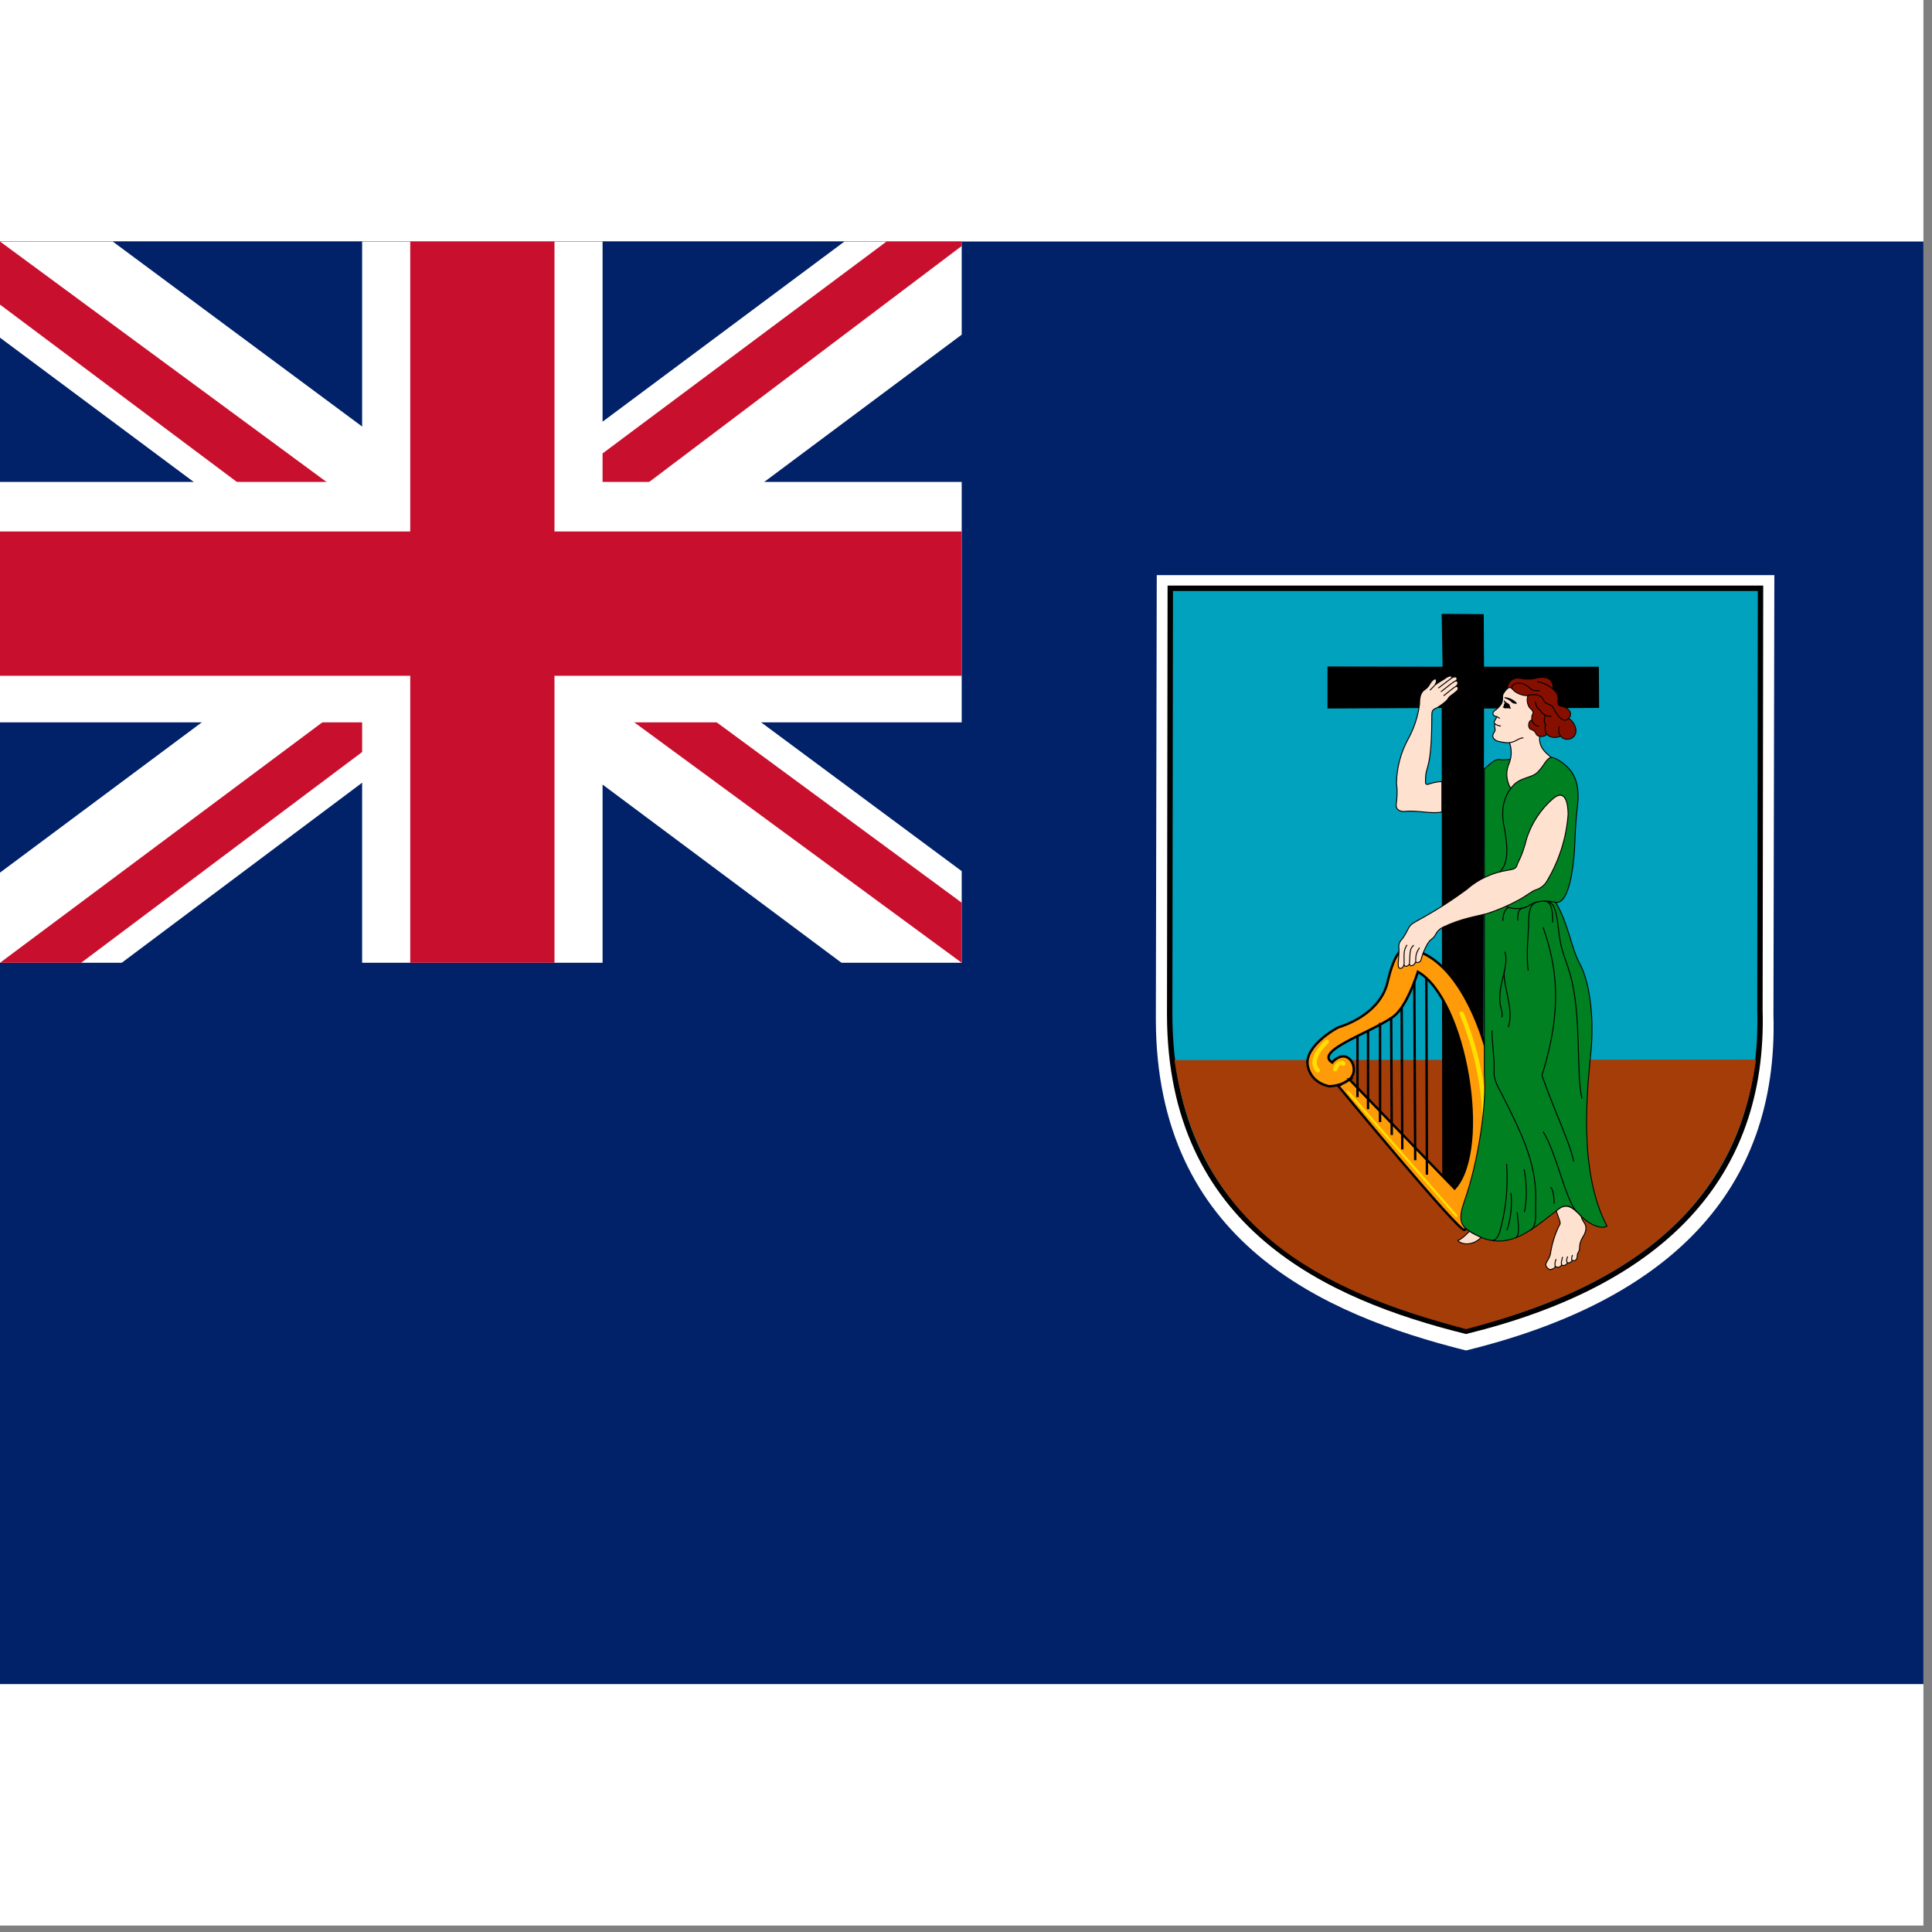 <svg width="75" height="75" viewBox="0 0 75 75" fill="none" xmlns="http://www.w3.org/2000/svg">
<rect x="0" y="0" width="75" height="75" fill="#808080" stroke="none"/>
<rect width="74.667" height="74.75" fill="white"/>
<g clip-path="url(#clip0_1_68288)">
<path d="M0 9.375H74.667V65.375H0V9.375Z" fill="#012169"/>
<path d="M44.905 22.325H68.88L68.845 39.393C69.043 46.242 64.773 50.5 56.91 52.425C51.322 51.025 44.893 48.167 44.87 39.592L44.905 22.325Z" fill="white"/>
<path d="M45.43 22.838H68.343L68.32 39.195C68.507 45.763 64.423 49.835 56.91 51.678C51.567 50.348 45.418 47.595 45.407 39.382L45.43 22.838Z" fill="#00A2BD" stroke="black" stroke-width="0.21"/>
<path d="M68.168 41.132C67.328 47.397 62.498 50.138 56.91 51.597C51.952 50.267 46.62 48.143 45.593 41.155L68.168 41.132Z" fill="#A53D08"/>
<path d="M56 25.883L55.965 23.83L57.598 23.842L57.61 25.883H62.067L62.078 27.482L57.61 27.505L57.575 46.335L55.988 46.347L55.965 27.482L51.532 27.505V25.872L56 25.883Z" fill="black"/>
<path fill-rule="evenodd" clip-rule="evenodd" d="M52.383 41.902L56.467 46.137C57.878 44.585 56.898 38.787 55.043 37.725C54.822 38.413 54.448 39.242 54.04 39.498C53.165 40.105 50.995 40.805 51.718 41.248C51.882 41.027 52.313 40.817 52.523 41.318C52.757 42.123 51.613 42.17 51.613 42.17C51.613 42.17 50.89 42.077 50.762 41.353C50.645 40.607 51.847 39.93 51.952 39.883C52.045 39.848 53.62 39.417 53.888 38.028C54.227 36.652 54.565 36.862 54.623 36.838C56.688 37.037 58.03 40.723 58.112 43.313C58.182 45.903 57.062 47.63 56.852 47.747C56.653 47.852 51.952 42.158 51.952 42.158L52.395 41.902H52.383Z" fill="#FF9A08" stroke="black" stroke-width="0.093"/>
<path d="M55.37 37.958L55.393 45.6L55.37 37.958Z" fill="#FF9A08"/>
<path d="M55.37 37.958L55.393 45.6" stroke="black" stroke-width="0.093"/>
<path d="M54.903 38.11L54.938 45.04L54.903 38.11Z" fill="#FF9A08"/>
<path d="M54.903 38.11L54.938 45.04" stroke="black" stroke-width="0.093"/>
<path d="M54.413 39.113L54.437 44.62L54.413 39.113Z" fill="#FF9A08"/>
<path d="M54.413 39.113L54.437 44.62" stroke="black" stroke-width="0.093"/>
<path d="M54.005 39.498L54.028 44.06L54.005 39.498Z" fill="#FF9A08"/>
<path d="M54.005 39.498L54.028 44.06" stroke="black" stroke-width="0.093"/>
<path d="M53.573 39.708V43.558V39.708Z" fill="#FF9A08"/>
<path d="M53.573 39.708V43.558" stroke="black" stroke-width="0.093"/>
<path d="M53.107 40.012V43.057V40.012Z" fill="#FF9A08"/>
<path d="M53.107 40.012V43.057" stroke="black" stroke-width="0.093"/>
<path d="M52.698 40.257V42.59V40.257Z" fill="#FF9A08"/>
<path d="M52.698 40.257V42.59" stroke="black" stroke-width="0.093"/>
<path d="M52.325 42.382L56.534 47.198" stroke="#FFDF00" stroke-width="0.093" stroke-linecap="round"/>
<path d="M56.74 39.349C56.74 39.349 58.644 43.521 56.88 46.946" stroke="#FFDF00" stroke-width="0.168" stroke-linecap="round"/>
<path d="M51.83 41.505C51.83 41.505 51.97 41.141 52.148 41.29" stroke="#FFDF00" stroke-width="0.168" stroke-linecap="round"/>
<path d="M51.504 40.441C51.504 40.441 50.738 41.113 51.158 41.552" stroke="#FFDF00" stroke-width="0.168" stroke-linecap="round"/>
<path d="M57.633 29.838C57.902 29.605 58.053 29.453 58.228 29.488C58.403 29.512 58.637 29.488 58.812 29.442C59.271 29.335 59.746 29.319 60.212 29.395C60.328 29.418 60.503 29.477 60.748 29.687C60.993 29.897 61.355 30.27 61.238 31.273C61.122 32.277 61.157 32.708 61.098 33.28C61.005 34.272 60.783 35.088 60.398 35.03C60.923 35.963 60.982 36.78 61.332 37.422C61.682 38.063 61.892 39.382 61.763 40.805C61.623 42.24 61.25 45.437 62.382 47.595C62.195 47.723 61.74 47.595 61.332 47.163C60.923 46.732 60.748 46.743 60.422 47C59.395 47.782 58.438 48.727 57.027 47.782C56.7 47.572 56.607 47.315 56.84 46.65C57.423 45.017 57.715 42.753 57.622 41.703V29.838H57.633Z" fill="#008021" stroke="black" stroke-width="0.035"/>
<path d="M58.597 28.83C58.691 29.087 58.688 29.369 58.588 29.624C58.466 29.904 58.438 30.221 58.644 30.613C58.961 30.146 59.418 30.24 59.689 29.978C59.96 29.708 60.016 29.456 60.212 29.4C60.016 29.222 59.708 29.026 59.773 28.522C59.838 28.009 60.548 27.589 59.904 26.814C59.808 26.692 59.683 26.596 59.54 26.534C59.397 26.473 59.241 26.448 59.086 26.462C58.932 26.475 58.783 26.528 58.653 26.614C58.524 26.7 58.418 26.817 58.345 26.954C58.308 27.048 58.364 27.234 58.261 27.356C58.196 27.449 58.112 27.524 58.018 27.589C57.962 27.636 57.925 27.692 57.99 27.776C58.018 27.804 58.065 27.804 58.112 27.822L58.018 27.99C57.981 28.028 58 28.065 58.037 28.102C57.981 28.261 58.084 28.289 58.018 28.401C57.953 28.504 57.878 28.634 58.093 28.756C58.158 28.784 58.448 28.849 58.597 28.83Z" fill="#FFE1CF" stroke="black" stroke-width="0.037"/>
<path d="M55.974 31.518C55.601 31.612 54.994 31.444 54.537 31.5C54.332 31.518 54.173 31.416 54.201 31.22C54.229 31.014 54.257 30.706 54.21 30.417C54.218 29.817 54.371 29.227 54.658 28.7C54.892 28.277 55.044 27.815 55.106 27.337C55.106 27.122 55.125 26.889 55.312 26.768C55.452 26.674 55.48 26.59 55.526 26.516C55.638 26.348 55.75 26.31 55.76 26.413C55.769 26.469 55.75 26.525 55.694 26.6C55.816 26.506 56.021 26.385 56.068 26.357C56.114 26.32 56.348 26.152 56.366 26.31C56.46 26.264 56.525 26.264 56.553 26.31C56.572 26.376 56.553 26.394 56.516 26.432C56.581 26.422 56.656 26.534 56.516 26.646C56.59 26.618 56.665 26.74 56.534 26.842C56.413 26.954 56.254 27.029 56.217 27.122C56.17 27.216 55.844 27.458 55.722 27.505C55.592 27.561 55.582 27.636 55.582 27.822C55.582 29.894 55.34 29.726 55.34 30.23C55.34 30.361 55.312 30.482 55.442 30.445C55.582 30.398 55.778 30.342 55.974 30.342V31.509V31.518Z" fill="#FFE1CF" stroke="black" stroke-width="0.037"/>
<path d="M56.058 35.98C56.665 35.672 57.365 35.56 57.729 35.466C58.148 35.329 58.555 35.154 58.942 34.944C59.232 34.794 59.465 34.589 59.624 34.542C59.719 34.513 59.808 34.465 59.885 34.401C59.962 34.337 60.026 34.258 60.072 34.169C60.531 33.392 60.806 32.521 60.874 31.621C60.874 31.154 60.753 30.622 60.296 30.996C59.82 31.406 59.465 31.939 59.269 32.536C59.082 33.282 58.924 33.45 58.886 33.6C58.84 33.749 58.69 33.749 58.513 33.786C57.924 33.878 57.373 34.137 56.926 34.533C56.395 34.925 55.841 35.283 55.265 35.606C54.836 35.849 54.752 35.868 54.658 36.073C54.565 36.26 54.472 36.409 54.397 36.493C54.313 36.586 54.294 36.68 54.304 36.792C54.322 36.885 54.285 37.286 54.276 37.417C54.276 37.557 54.304 37.585 54.36 37.594C54.406 37.594 54.481 37.576 54.509 37.408C54.481 37.576 54.705 37.52 54.714 37.398C54.714 37.576 54.948 37.473 54.957 37.305C54.957 37.426 55.144 37.342 55.153 37.296C55.2 37.156 55.228 37.016 55.284 36.904C55.358 36.745 55.442 36.54 55.601 36.437C55.778 36.306 55.694 36.157 56.058 35.97V35.98Z" fill="#FFE1CF" stroke="black" stroke-width="0.037"/>
<path d="M60.417 47.002C60.454 47.152 60.529 47.32 60.557 47.422C60.585 47.516 60.538 47.553 60.51 47.609C60.357 47.935 60.25 48.28 60.193 48.636C60.184 48.776 60.081 48.916 60.034 49.009C59.978 49.102 60.006 49.177 60.128 49.27C60.174 49.308 60.361 49.252 60.38 49.158C60.454 49.224 60.566 49.205 60.622 49.102C60.688 49.158 60.79 49.121 60.856 49.018C60.912 49.056 61.005 48.981 61.042 48.925C61.136 48.972 61.229 48.916 61.229 48.738C61.229 48.692 61.257 48.626 61.285 48.589C61.313 48.542 61.322 48.458 61.322 48.384C61.322 48.309 61.36 48.16 61.425 48.057C61.49 47.954 61.602 47.768 61.556 47.59C61.509 47.432 61.444 47.441 61.378 47.217C61.229 47.058 61.033 46.844 60.818 46.825C60.613 46.816 60.492 46.956 60.417 47.002Z" fill="#FFE1CF" stroke="black" stroke-width="0.037"/>
<path d="M56.59 48.16C56.777 48.346 57.197 48.346 57.496 48.038C57.393 47.992 57.15 47.88 57.048 47.796C56.898 47.945 56.73 48.113 56.581 48.16H56.59Z" fill="#FFE1CF" stroke="black" stroke-width="0.037"/>
<path d="M58.497 26.758C58.567 26.292 58.905 26.292 59.115 26.35C59.208 26.362 59.418 26.385 59.628 26.327C60.025 26.222 60.328 26.362 60.282 26.747C60.398 26.828 60.515 27.015 60.48 27.178C60.468 27.342 60.503 27.412 60.643 27.423C60.795 27.447 61.11 27.633 60.9 27.89C61.098 28.007 61.25 28.322 61.145 28.52C61.04 28.73 60.725 28.765 60.585 28.578C60.433 28.648 60.2 28.66 60.048 28.508C59.943 28.625 59.698 28.613 59.64 28.508C59.593 28.392 59.523 28.345 59.418 28.31C59.313 28.275 59.302 27.983 59.465 27.948C59.453 27.855 59.465 27.762 59.5 27.715C59.535 27.668 59.5 27.575 59.407 27.505C59.313 27.423 59.232 27.155 59.325 26.992C59.162 27.05 58.812 26.887 58.742 26.782C58.66 26.665 58.555 26.665 58.497 26.758Z" fill="#870F00" stroke="black" stroke-width="0.035"/>
<path d="M58.597 28.83C58.858 28.802 58.942 28.644 59.138 28.644" stroke="black" stroke-width="0.037"/>
<path d="M58.037 28.102L58.102 28.14C58.149 28.168 58.214 28.177 58.261 28.186" stroke="black" stroke-width="0.037"/>
<path d="M58.112 27.822L58.224 27.888" stroke="black" stroke-width="0.037"/>
<path d="M58.718 26.758C58.569 26.609 58.98 26.31 59.418 26.74C59.512 26.824 59.708 26.824 59.773 26.805" stroke="black" stroke-width="0.037"/>
<path d="M59.325 26.992C59.53 26.945 59.829 26.945 59.922 27.178C60.016 27.402 60.184 27.253 60.324 27.524C60.464 27.794 60.688 28.093 60.902 27.888" stroke="black" stroke-width="0.037"/>
<path d="M60.044 28.504C60.01 28.448 59.989 28.386 59.981 28.322C59.973 28.258 59.978 28.192 59.997 28.13C59.922 28.037 59.95 27.841 59.997 27.748" stroke="black" stroke-width="0.037"/>
<path d="M59.465 27.944C59.474 28.028 59.586 28.177 59.745 28.205" stroke="black" stroke-width="0.037"/>
<path d="M60.585 28.578C60.492 28.457 60.501 28.345 60.529 28.205" stroke="black" stroke-width="0.037"/>
<path d="M59.605 27.234C59.605 27.356 59.67 27.514 59.792 27.57C59.829 27.645 59.96 27.832 60.23 27.804" stroke="black" stroke-width="0.037"/>
<path d="M60.286 26.749C60.111 26.598 59.898 26.498 59.67 26.46" stroke="black" stroke-width="0.037"/>
<path d="M58.644 30.613C58.41 30.921 58.27 31.35 58.364 31.957C58.476 32.564 58.653 33.45 58.214 33.852" stroke="black" stroke-width="0.037"/>
<path d="M60.389 35.028C60.081 34.953 59.642 34.953 59.39 35.13C59.157 35.308 58.746 35.317 58.476 35.186" stroke="black" stroke-width="0.037"/>
<path d="M59.736 35C59.465 35.046 59.344 35.242 59.344 35.737C59.344 36.232 59.232 36.96 59.325 37.678" stroke="black" stroke-width="0.037"/>
<path d="M59.25 35.214C59.064 35.261 58.886 35.261 58.924 35.737" stroke="black" stroke-width="0.037"/>
<path d="M58.336 35.746C58.345 35.466 58.448 35.186 58.634 35.242" stroke="black" stroke-width="0.037"/>
<path d="M60.277 35.812C60.286 35.158 60.146 34.981 59.96 34.99C60.212 34.99 60.389 35.028 60.501 36.073C60.576 36.857 60.744 37.128 60.93 37.744C61.416 39.33 61.173 41.776 61.416 42.644" stroke="black" stroke-width="0.037"/>
<path d="M59.904 35.998C60.417 37.473 60.688 39.116 59.857 41.748C60.417 43.316 60.977 44.445 61.089 45.089" stroke="black" stroke-width="0.037"/>
<path d="M58.298 39.489C58.392 39.153 58.046 39.116 58.345 37.93C58.476 37.417 58.494 37.109 58.41 36.95" stroke="black" stroke-width="0.037"/>
<path d="M58.41 37.65C58.289 38.173 58.802 39.153 58.55 39.872" stroke="black" stroke-width="0.037"/>
<path d="M57.916 40.002C57.916 40.469 58.018 41.057 58 41.514C57.972 41.972 58.158 42.177 58.373 42.616C59.157 44.174 59.68 45.285 59.614 46.76C59.596 47.03 59.689 47.6 59.409 47.758" stroke="black" stroke-width="0.037"/>
<path d="M57.934 48.15C58.018 48.15 58.102 48.113 58.205 47.87C58.459 46.998 58.554 46.088 58.485 45.182" stroke="black" stroke-width="0.037"/>
<path d="M58.653 46.312C58.69 46.62 58.69 47.254 58.494 47.758" stroke="black" stroke-width="0.037"/>
<path d="M59.166 45.388C59.288 46.041 59.269 46.638 59.176 47.058" stroke="black" stroke-width="0.037"/>
<path d="M58.896 47.058C58.914 47.32 59.036 47.992 58.83 48.048" stroke="black" stroke-width="0.037"/>
<path d="M59.904 43.932C60.408 44.716 60.79 46.638 61.21 47.04" stroke="black" stroke-width="0.037"/>
<path d="M60.333 46.732C60.324 46.517 60.314 46.218 60.193 46.078" stroke="black" stroke-width="0.037"/>
<path d="M54.957 37.305C54.966 37.165 54.938 37.025 55.106 36.792" stroke="black" stroke-width="0.037"/>
<path d="M54.714 37.398C54.742 36.885 54.733 36.838 54.882 36.689" stroke="black" stroke-width="0.037"/>
<path d="M54.509 37.408C54.509 37.034 54.472 36.913 54.621 36.68" stroke="black" stroke-width="0.037"/>
<path d="M56.366 26.31L55.834 26.712" stroke="black" stroke-width="0.037"/>
<path d="M56.516 26.432C56.45 26.441 56.264 26.6 55.937 26.852" stroke="black" stroke-width="0.037"/>
<path d="M56.525 26.646C56.413 26.693 56.217 26.88 56.04 27.01" stroke="black" stroke-width="0.037"/>
<path d="M55.694 26.609L55.508 26.796" stroke="black" stroke-width="0.037"/>
<path d="M60.38 49.158C60.352 49.13 60.352 49.009 60.408 48.878" stroke="black" stroke-width="0.037"/>
<path d="M60.632 49.102C60.585 49.065 60.632 48.897 60.66 48.794" stroke="black" stroke-width="0.037"/>
<path d="M60.856 49.018C60.809 49 60.8 48.906 60.856 48.776" stroke="black" stroke-width="0.037"/>
<path d="M61.033 48.925C61.005 48.916 60.996 48.86 61.042 48.72" stroke="black" stroke-width="0.037"/>
<path d="M58.392 27.188C58.485 27.309 58.588 27.3 58.606 27.374C58.625 27.468 58.634 27.468 58.653 27.496C58.672 27.514 58.606 27.514 58.578 27.496H58.42C58.373 27.496 58.317 27.43 58.345 27.43C58.382 27.421 58.382 27.412 58.373 27.384C58.373 27.356 58.392 27.318 58.41 27.309L58.401 27.272C58.382 27.234 58.364 27.16 58.392 27.178V27.188Z" fill="black"/>
<path d="M58.448 27.066C58.597 27.087 58.737 27.152 58.849 27.253C58.924 27.346 58.858 27.318 58.821 27.318C58.784 27.318 58.7 27.3 58.662 27.244C58.599 27.183 58.522 27.138 58.438 27.113C58.401 27.104 58.364 27.057 58.448 27.066Z" fill="black"/>
<path d="M0 9.375H37.333V37.375H0V9.375Z" fill="#012169"/>
<path d="M4.375 9.375L18.608 19.933L32.783 9.375H37.333V12.992L23.333 23.433L37.333 33.817V37.375H32.667L18.667 26.933L4.725 37.375H0V33.875L13.942 23.492L0 13.108V9.375H4.375Z" fill="white"/>
<path d="M24.733 25.767L37.333 35.042V37.375L21.525 25.767H24.733ZM14 26.933L14.35 28.975L3.15 37.375H0L14 26.933ZM37.333 9.375V9.55L22.808 20.517L22.925 17.95L34.417 9.375H37.333ZM0 9.375L13.942 19.642H10.442L0 11.825V9.375Z" fill="#C8102E"/>
<path d="M14.058 9.375V37.375H23.392V9.375H14.058ZM0 18.708V28.042H37.333V18.708H0Z" fill="white"/>
<path d="M0 20.633V26.233H37.333V20.633H0ZM15.925 9.375V37.375H21.525V9.375H15.925Z" fill="#C8102E"/>
</g>
<defs>
<clipPath id="clip0_1_68288">
<rect width="74.667" height="56" fill="white" transform="translate(0 9.375)"/>
</clipPath>
</defs>
</svg>
